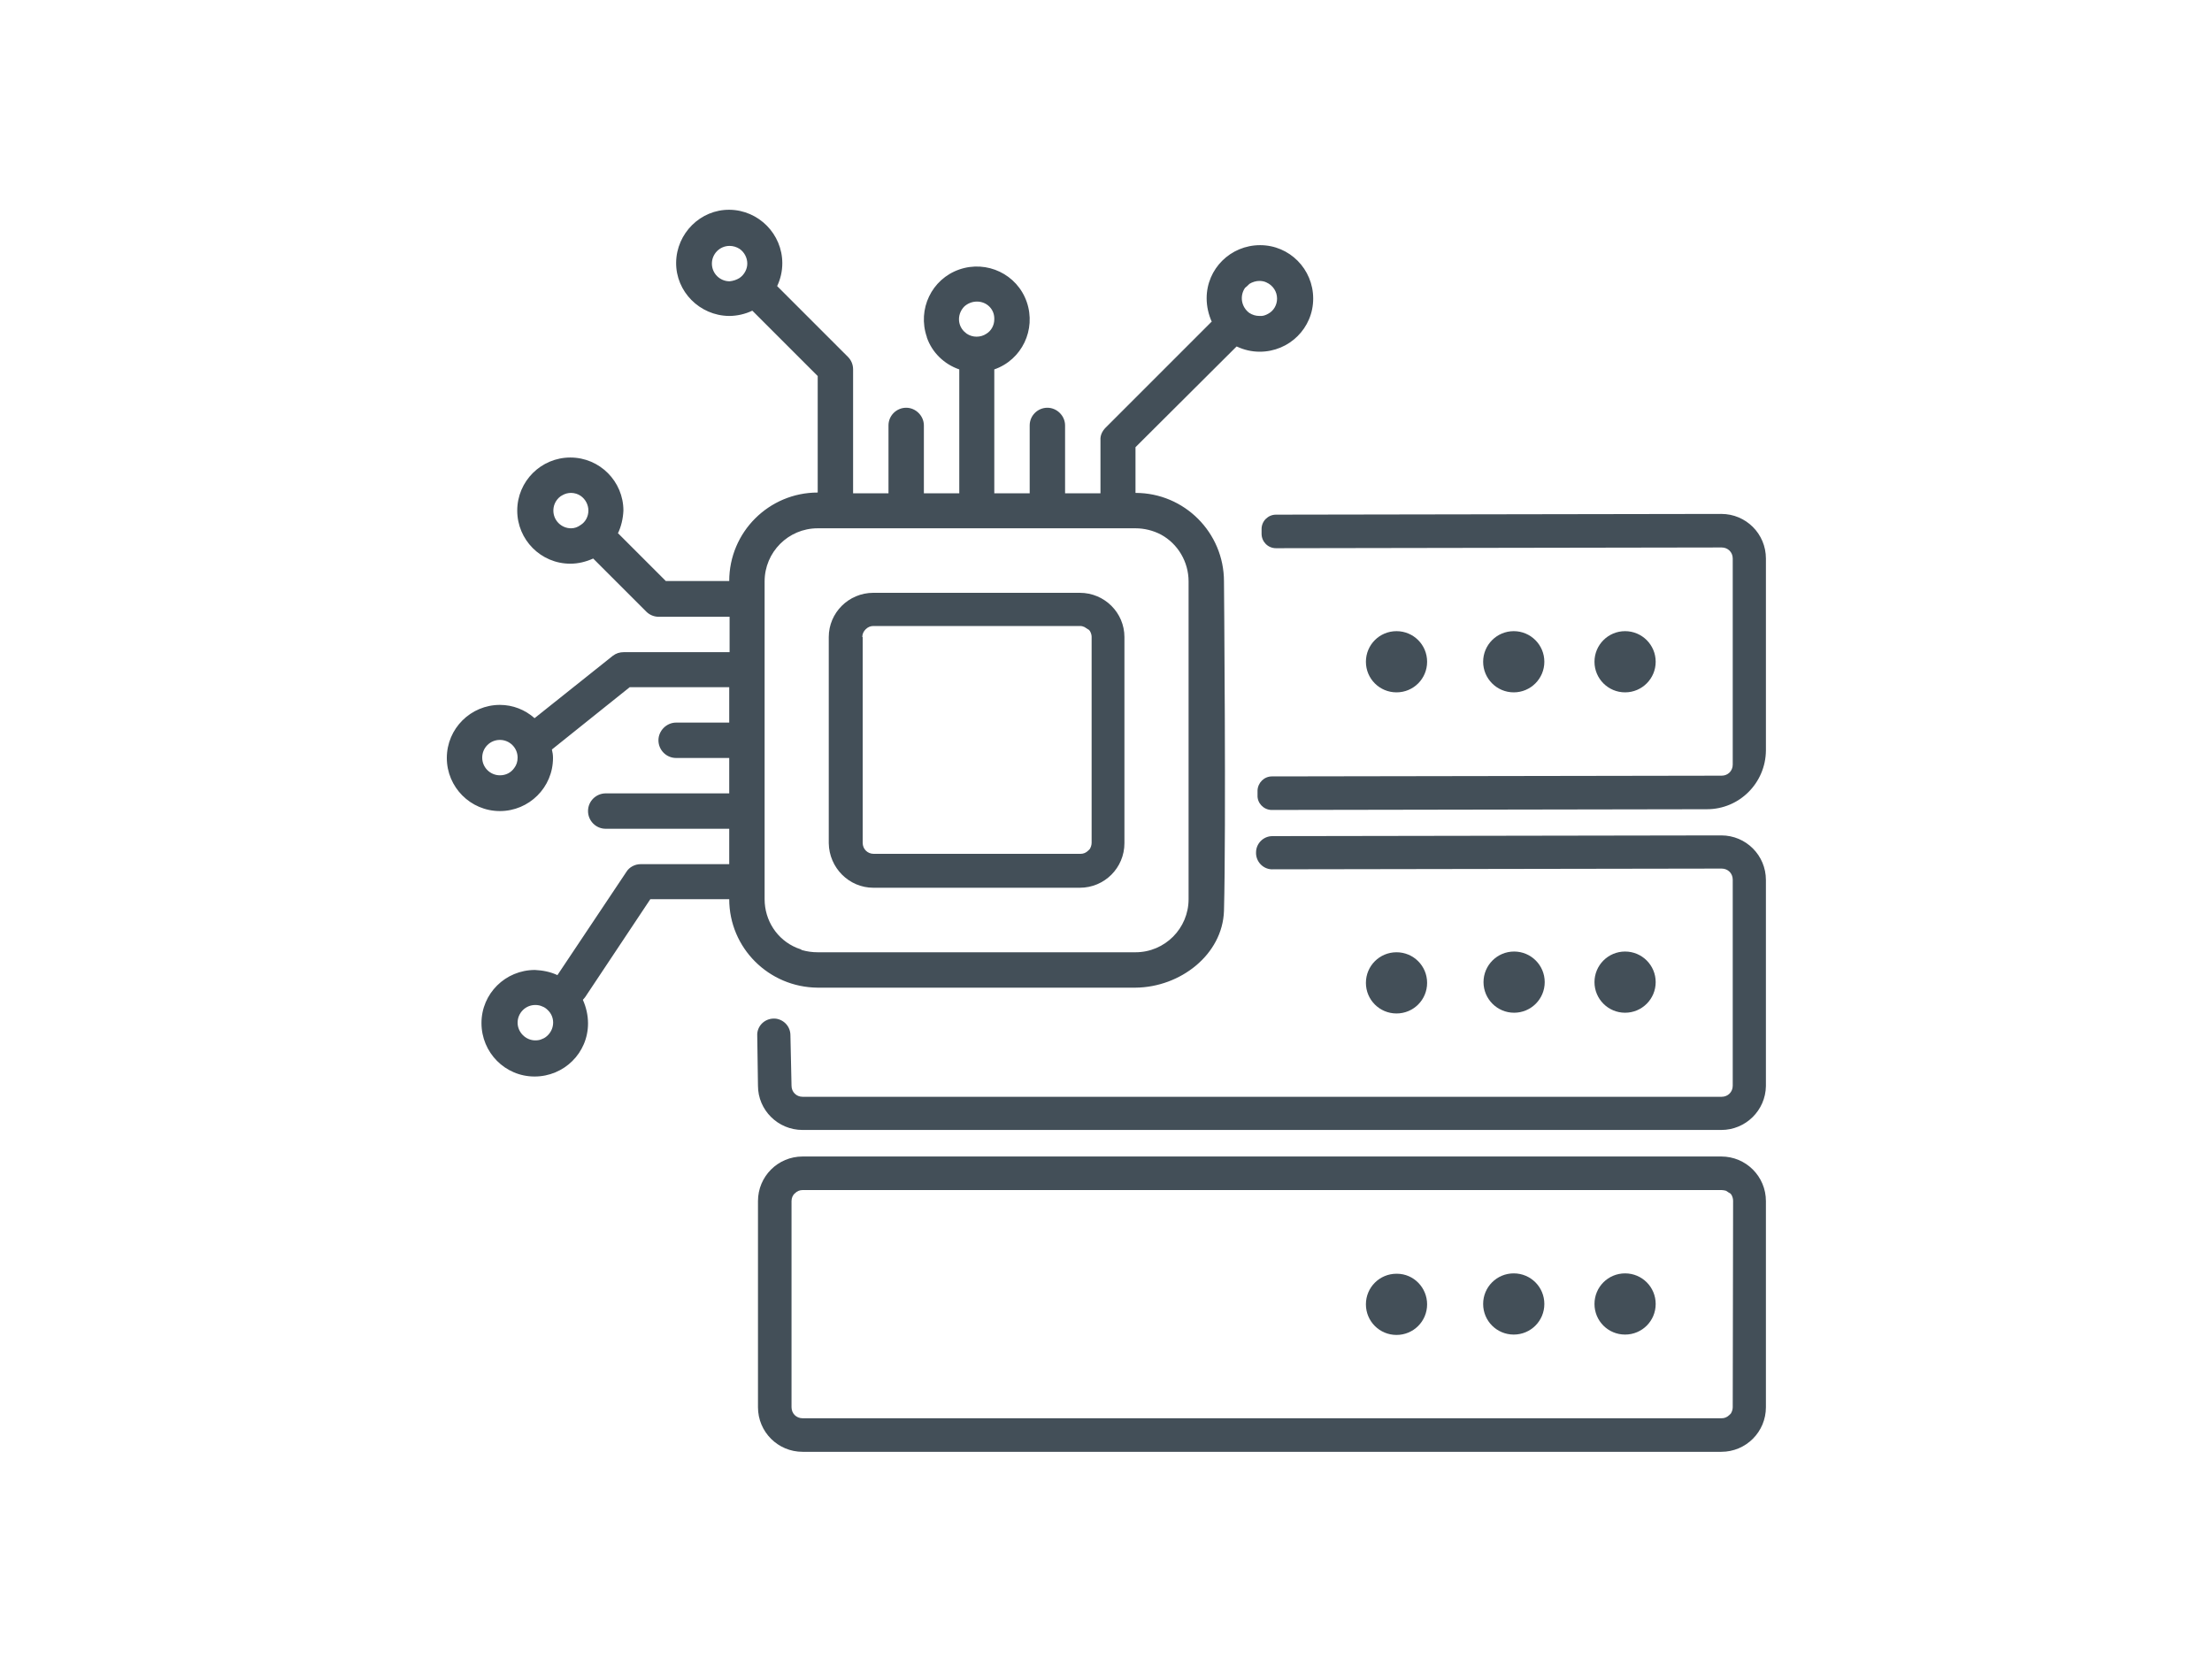 <?xml version="1.0" encoding="utf-8"?>
<!-- Generator: Adobe Illustrator 26.0.3, SVG Export Plug-In . SVG Version: 6.00 Build 0)  -->
<svg version="1.0" id="katman_1" xmlns="http://www.w3.org/2000/svg" xmlns:xlink="http://www.w3.org/1999/xlink" x="0px" y="0px"
	 viewBox="0 0 600 450" style="enable-background:new 0 0 600 450;" xml:space="preserve">
<style type="text/css">
	.st0{fill:#434F58;}
</style>
<path class="st0" d="M387.1,266.6c0-4.6-3.7-8.3-8.3-8.3s-8.3,3.7-8.3,8.3c0,4.6,3.7,8.3,8.3,8.3S387.1,271.2,387.1,266.6
	L387.1,266.6z"/>
<path class="st0" d="M387.1,179.5c0-4.6-3.7-8.3-8.3-8.3c-4.6,0-8.3,3.7-8.3,8.3c0,4.6,3.7,8.3,8.3,8.3l0,0
	C383.4,187.8,387.1,184.1,387.1,179.5z"/>
<circle class="st0" cx="440.8" cy="266.4" r="8.3"/>
<path class="st0" d="M466.9,226.6l-121.8,0.2c-2.4,0-4.4,2-4.4,4.4l0,0c-0.1,2.4,1.8,4.5,4.2,4.6c0.1,0,0.1,0,0.2,0l121.9-0.2
	c1.7,0,3,1.3,3,3v0v55.9c0,1.7-1.3,3-3,3h0H217.7c-1.7,0-3-1.3-3-3l0,0l-0.3-13.7c0-2.3-1.7-4.2-4-4.5h-0.1
	c-2.5-0.2-4.7,1.6-4.9,4.1c0,0.1,0,0.3,0,0.4l0.2,13.7c0,6.6,5.4,12,12.1,12h249.2c6.6,0,12-5.3,12.1-11.9v-55.9
	C479,232,473.6,226.6,466.9,226.6z"/>
<circle class="st0" cx="410.7" cy="266.4" r="8.3"/>
<circle class="st0" cx="440.8" cy="179.5" r="8.3"/>
<circle class="st0" cx="410.6" cy="179.5" r="8.3"/>
<path class="st0" d="M466.9,313.7H217.7c-6.7,0-12.1,5.4-12.1,12.1v55.9c0,6.7,5.4,12.1,12.1,12.1h249.2c6.7,0,12.1-5.4,12.1-12.1
	v-55.9C479,319.1,473.6,313.7,466.9,313.7z M470,381.7c0,0.6-0.2,1.2-0.5,1.7l-0.4,0.4c-0.6,0.6-1.3,0.9-2.1,0.9H217.7
	c-1.7,0-3-1.3-3-3l0,0v-55.9c0-0.8,0.3-1.6,0.9-2.1c0.6-0.6,1.3-0.9,2.1-0.9H467c0.4,0,0.8,0.1,1.2,0.2l0.9,0.6h0.1l0.4,0.4
	c0.3,0.5,0.5,1.1,0.5,1.7L470,381.7z"/>
<path class="st0" d="M410.6,345.4c-4.6,0-8.3,3.7-8.3,8.3s3.7,8.3,8.3,8.3c4.6,0,8.3-3.7,8.3-8.3c0,0,0,0,0,0
	C418.9,349.1,415.2,345.4,410.6,345.4z"/>
<path class="st0" d="M378.8,345.5c-4.6,0-8.3,3.7-8.3,8.3c0,4.6,3.7,8.3,8.3,8.3c4.6,0,8.3-3.7,8.3-8.3c0-4.5-3.6-8.3-8.2-8.3
	C378.9,345.5,378.9,345.5,378.8,345.5z"/>
<path class="st0" d="M440.8,345.4c-4.6,0-8.3,3.7-8.3,8.3s3.7,8.3,8.3,8.3s8.3-3.7,8.3-8.3S445.4,345.4,440.8,345.4L440.8,345.4z"/>
<path class="st0" d="M466.9,139.4l-120.8,0.2c-2.1,0-3.9,1.7-3.9,3.9l0,0v1.3c0,2.1,1.7,3.9,3.9,3.9l120.9-0.2c1.7,0,3,1.3,3,3
	c0,0,0,0,0,0v55.9c0,1.7-1.3,3-3,3l0,0l-122,0.2c-2.1,0-3.8,1.7-3.9,3.8v1.3c-0.1,2.1,1.6,3.9,3.7,4c0,0,0.1,0,0.1,0l118.1-0.2
	c8.8,0,15.9-7.1,16-15.9v-52.1C479,144.8,473.6,139.4,466.9,139.4z"/>
<path class="st0" d="M231.4,267.9h76.6c12.2-0.1,23.6-9,24-20.8c0.6-22.3,0-89.4,0-89.4c0-13.2-10.7-24-24-24v-12.4L335.4,94h0.1
	c1.9,0.9,4,1.4,6.2,1.4c8,0,14.5-6.4,14.5-14.4c0-8-6.4-14.5-14.4-14.5s-14.5,6.4-14.5,14.4c0,2.2,0.5,4.4,1.4,6.4h-0.1L299.9,116
	c-0.9,0.9-1.5,2.1-1.4,3.4v14.4h-9.6v-18.4c0-2.6-2.2-4.8-4.8-4.8c-2.6,0-4.8,2.1-4.8,4.8v18.4h-9.6v-33.6
	c7.5-2.6,11.4-10.8,8.8-18.3c-2.6-7.5-10.8-11.4-18.3-8.8c-7.5,2.6-11.4,10.8-8.8,18.3c0,0,0,0,0,0.1c1.4,4.1,4.7,7.3,8.8,8.7v33.6
	h-9.6v-18.4c0-2.6-2.2-4.8-4.8-4.8c-2.6,0-4.8,2.1-4.8,4.8v18.4h-9.6v-33.6c0-1.3-0.5-2.5-1.4-3.4l-19.2-19.2l0,0
	c0.9-1.9,1.4-4,1.4-6.2c0-7.9-6.4-14.4-14.3-14.5s-14.4,6.4-14.5,14.3s6.4,14.4,14.3,14.5c0,0,0,0,0.1,0c2.1,0,4.3-0.5,6.2-1.4h0.1
	l17.7,17.7v31.6c-13.2,0-24,10.7-24,24c0,0,0,0,0,0h-17.2l-12.9-12.9h-0.1c0.9-1.9,1.4-4,1.5-6.2c0-7.9-6.4-14.4-14.4-14.4
	c-7.9,0-14.4,6.4-14.4,14.4c0,7.9,6.4,14.4,14.4,14.4c2.1,0,4.2-0.5,6.2-1.4l0,0l14.4,14.4c0.9,0.9,2.1,1.4,3.4,1.4h19.2v9.6h-28.7
	c-1.1,0-2.1,0.3-3,1L145,194.8c-2.6-2.3-5.9-3.6-9.4-3.6c-7.9,0-14.4,6.4-14.4,14.4c0,7.9,6.4,14.4,14.4,14.4
	c7.9,0,14.4-6.4,14.4-14.4c0-0.8-0.1-1.5-0.3-2.3l21.1-16.9h27v9.6h-14.4c-2.6,0-4.8,2.2-4.8,4.8c0,2.6,2.1,4.8,4.8,4.8h14.4v9.6
	h-33.5c-2.6,0-4.8,2.1-4.8,4.8c0,2.6,2.1,4.8,4.8,4.8c0,0,0,0,0,0h33.5v9.6h-24c-1.6,0-3.1,0.8-3.9,2.1l-18.7,28
	c-1.9-0.9-4-1.3-6.1-1.4c-8,0-14.5,6.4-14.5,14.4c0,8,6.4,14.5,14.4,14.5c8,0,14.5-6.4,14.5-14.4c0-2.2-0.5-4.4-1.4-6.4l0.6-0.7
	l17.7-26.6h21.4c0,13.2,10.7,23.9,24,24H231.4z M338.9,77c0.8-0.5,1.8-0.8,2.7-0.8c0.6,0,1.3,0.1,1.9,0.4c1.8,0.8,2.9,2.5,2.9,4.4
	c0,1.7-0.9,3.3-2.4,4.1c-0.7,0.4-1.5,0.7-2.4,0.6c-1,0-1.9-0.3-2.7-0.8c-2.2-1.6-2.7-4.6-1.2-6.8C338.1,77.8,338.5,77.4,338.9,77
	L338.9,77z M200.6,75.4c-0.8,0.5-1.7,0.8-2.7,0.9c-2.6,0-4.8-2.1-4.8-4.8c0-2.6,2.1-4.8,4.8-4.8c1,0,1.9,0.3,2.7,0.8
	c1.3,0.9,2.1,2.4,2.1,4C202.7,73,201.9,74.5,200.6,75.4z M157.5,142.4c-0.8,0.6-1.7,0.9-2.6,0.9c-2.6,0-4.8-2.1-4.8-4.8
	c0-1.3,0.5-2.5,1.4-3.4c0.1-0.1,0.1-0.1,0.1-0.1c0.3-0.3,0.6-0.5,1-0.7c0.7-0.4,1.5-0.6,2.3-0.6c0.9,0,1.9,0.3,2.6,0.8
	c1.3,0.9,2.1,2.4,2.1,4C159.6,140.1,158.8,141.6,157.5,142.4z M139.5,208.3c-0.9,1.3-2.3,2-3.9,2c-2.6,0-4.8-2.1-4.8-4.8
	c0-1.3,0.5-2.5,1.4-3.4c0.9-0.9,2.1-1.4,3.4-1.4c2.6,0,4.8,2.1,4.8,4.8C140.4,206.6,140.1,207.5,139.5,208.3z M148.6,280.8
	c-0.4,0.4-0.9,0.8-1.5,1c-0.6,0.3-1.2,0.4-1.9,0.4c-2.6,0-4.8-2.2-4.8-4.8c0-2.6,2.1-4.8,4.8-4.8c0.6,0,1.3,0.1,1.9,0.4
	c0.6,0.2,1.1,0.6,1.5,1c1.9,1.8,1.9,4.8,0.1,6.7C148.7,280.7,148.6,280.8,148.6,280.8z M265,81.8c2.6,0,4.7,2,4.7,4.6
	c0,0.1,0,0.1,0,0.2c0,1.6-0.8,3.1-2.1,3.9c-1.6,1.1-3.8,1.1-5.4,0l-0.7-0.6c-1.9-1.9-1.8-4.9,0.1-6.8
	C262.5,82.3,263.7,81.8,265,81.8L265,81.8z M217.2,257.5l-1.1-0.4c-5.3-2.2-8.7-7.4-8.7-13.2v-86.2c0-7.9,6.4-14.4,14.4-14.4l0,0
	h86.2c2.4,0,4.8,0.6,6.9,1.7c4.6,2.5,7.5,7.4,7.5,12.7v86.2c0,7.9-6.4,14.4-14.4,14.4l0,0h-86.2c-1.5,0-2.9-0.2-4.3-0.6L217.2,257.5
	z"/>
<path class="st0" d="M236.9,240.8h56c6.7,0,12.1-5.4,12.1-12.1v-55.9c0-6.6-5.4-12-12.1-12h-56c-6.7,0-12.1,5.4-12.1,12v55.9
	C224.9,235.4,230.3,240.8,236.9,240.8z M233.9,172.8c0-0.8,0.3-1.5,0.9-2.1c0.6-0.6,1.3-0.9,2.1-0.9H293c0.4,0,0.8,0.1,1.2,0.3
	l0.9,0.6h0.1l0.4,0.4c0.3,0.5,0.5,1.1,0.5,1.6v55.9c0,0.6-0.2,1.2-0.5,1.7l-0.4,0.4c-0.6,0.6-1.3,0.9-2.1,0.9h-56.1
	c-1.7,0-3-1.3-3-3V172.8z"/>
</svg>
